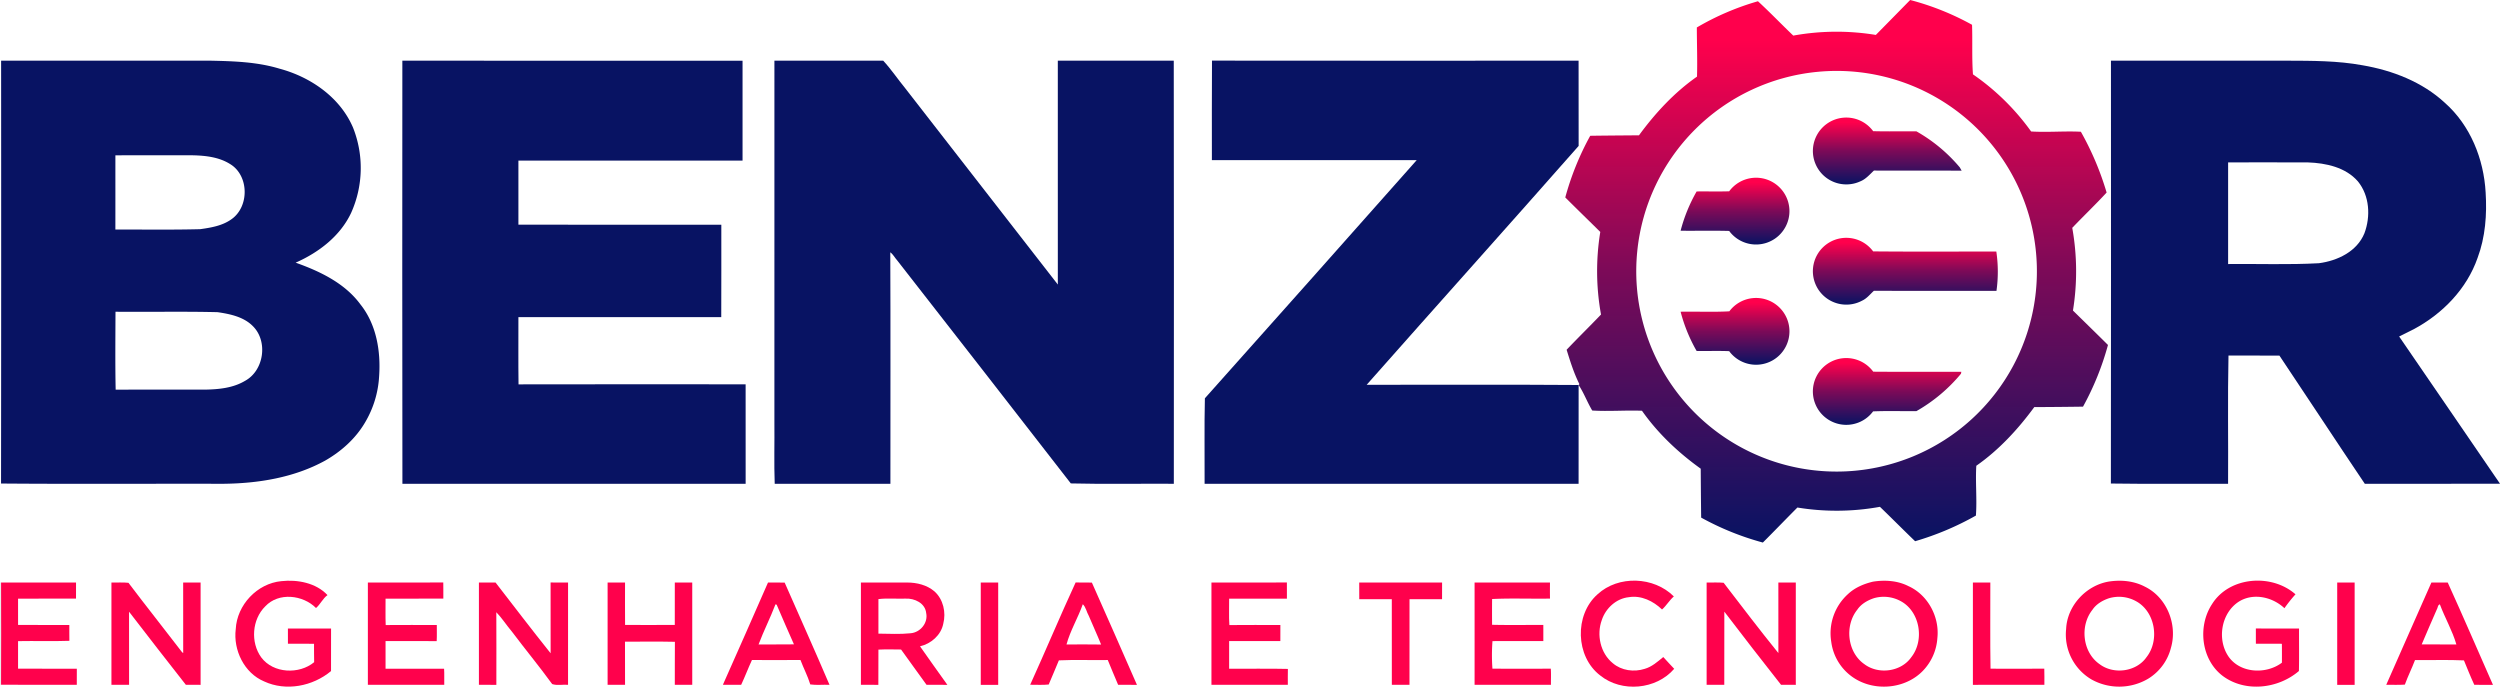 <svg xmlns="http://www.w3.org/2000/svg" xmlns:xlink="http://www.w3.org/1999/xlink" width="1413.62" height="388.293" viewBox="0 0 1413.62 388.293"><defs><linearGradient id="linear-gradient" x1="0.5" y1="0.074" x2="0.5" y2="1" gradientUnits="objectBoundingBox"><stop offset="0" stop-color="#ff004c"></stop><stop offset="0.46" stop-color="#7c0a58"></stop><stop offset="1" stop-color="#081363"></stop></linearGradient></defs><g id="Benzor_Engenharia" data-name="Benzor Engenharia" transform="translate(0 -0.19)"><g id="_ff004cff" data-name="#ff004cff"><path id="Caminho_174" data-name="Caminho 174" d="M959.47,15.72A149.725,149.725,0,0,1,994.03.9c6.81,6.27,13.26,13,19.97,19.42a137.081,137.081,0,0,1,46.69-.38q9.72-9.855,19.41-19.75a150.621,150.621,0,0,1,34.99,14.02c.32,9.32-.16,18.81.52,28.03a133.6,133.6,0,0,1,32.88,32.29c9.26.59,18.83-.33,28.14.16a165.543,165.543,0,0,1,14.55,34.37c-6.28,6.82-13.02,13.25-19.43,19.96a139.091,139.091,0,0,1,.4,46.77c6.6,6.48,13.24,12.94,19.8,19.46a158.785,158.785,0,0,1-14.11,34.88q-13.785.195-27.56.25c-9.21,12.52-19.94,24.21-32.78,33.17-.57,9.28.46,18.94-.23,28.17a162.5,162.5,0,0,1-34.37,14.5c-6.69-6.42-13.21-13.02-19.89-19.45a136.966,136.966,0,0,1-46.67.4c-6.56,6.56-12.97,13.26-19.53,19.8a156.707,156.707,0,0,1-34.89-14.1c-.12-9.22-.18-18.44-.25-27.66-12.68-9.09-24.21-19.95-33.22-32.76-9.34-.36-18.86.46-28.12-.13-2.81-4.66-4.76-10.05-7.7-14.43h0l.43-.5c-3.1-6.17-5.18-12.84-7.22-19.43,6.39-6.72,13.03-13.22,19.45-19.92a137.647,137.647,0,0,1-.41-46.7c-6.59-6.51-13.25-12.96-19.8-19.51a158.343,158.343,0,0,1,14.11-34.86c9.18-.14,18.38-.19,27.57-.27,9.2-12.53,19.96-24.22,32.81-33.18.27-9.23-.08-18.54-.1-27.8m68.07,25.11a113.272,113.272,0,1,0,82.6,25.01A113.1,113.1,0,0,0,1027.54,40.83Z" fill="url(#linear-gradient)"></path><path id="Caminho_175" data-name="Caminho 175" d="M1026.79,77.73a18.877,18.877,0,0,1,32.39-3.37c8.13.23,16.31.03,24.46.1a89.478,89.478,0,0,1,24.51,20.37c.27.47.8,1.41,1.07,1.88-16.54-.12-33.08.04-49.61-.08-2.4,2.23-4.63,4.91-7.81,6.15a18.907,18.907,0,0,1-25.01-25.05Z" fill="url(#linear-gradient)"></path><path id="Caminho_176" data-name="Caminho 176" d="M977.76,108.36a18.88,18.88,0,1,1,0,22.41c-9.14-.24-18.31-.02-27.46-.11a89.668,89.668,0,0,1,9.06-22.21C965.49,108.37,971.63,108.56,977.76,108.36Z" fill="url(#linear-gradient)"></path><path id="Caminho_177" data-name="Caminho 177" d="M1025.93,147.97a18.886,18.886,0,0,1,33.24-5.63c23.19.21,46.43.09,69.64.06a77.654,77.654,0,0,1,.09,22.27c-23.1-.07-46.2.05-69.29-.06-2.13,1.89-3.94,4.32-6.63,5.56a18.9,18.9,0,0,1-27.05-22.2Z" fill="url(#linear-gradient)"></path><path id="Caminho_178" data-name="Caminho 178" d="M977.86,176.22a18.882,18.882,0,1,1-.1,22.53c-6.12-.24-12.28-.01-18.41-.11a89.887,89.887,0,0,1-9.05-22.19C959.47,176.28,968.78,176.74,977.86,176.22Z" fill="url(#linear-gradient)"></path><path id="Caminho_179" data-name="Caminho 179" d="M1027.11,213.03a18.91,18.91,0,0,1,32.11-2.67c16.59.14,33.2.04,49.81.05-.05.27-.14.82-.19,1.09a91.323,91.323,0,0,1-25.2,21.15c-8.16.1-16.38-.2-24.5.15a18.89,18.89,0,0,1-32.03-19.77Z" fill="url(#linear-gradient)"></path></g><g id="_ffffffff" data-name="#ffffffff"><path id="Caminho_180" data-name="Caminho 180" d="M.63,34.51q59.19-.045,118.38-.01c13.07.29,26.3.67,38.93,4.49,17.65,4.7,34.41,16.22,41.71,33.43a61.908,61.908,0,0,1-1.09,48.1c-6.17,13.16-18.32,22.43-31.39,28.19,13.72,4.89,27.74,11.54,36.6,23.56,9.09,11.34,11.6,26.56,10.6,40.72a57.275,57.275,0,0,1-7.96,26.1c-5.32,9.08-13.4,16.3-22.48,21.51-17.65,9.73-38.1,12.97-57.94,13.15-41.79-.1-83.65.19-125.4-.15Q.725,154.05.63,34.51m64.62,53.5c-.01,13.99.01,27.98-.01,41.96,15.97-.02,31.96.22,47.91-.19,6.21-.86,12.69-1.94,17.87-5.72,10.05-7.19,9.8-24.74-.98-31.15-6.28-3.93-13.88-4.75-21.1-4.91-14.56.01-29.13-.02-43.69.01m.15,132.53c16.87-.09,33.74-.01,50.61-.04,7.7-.14,15.81-.91,22.58-4.98,10.61-5.79,13.02-22.07,4.61-30.7-5.22-5.45-12.97-7.05-20.14-8.11-19.21-.48-38.5-.06-57.75-.24C65.26,191.15,65.09,205.91,65.4,220.54Z" fill="#081363"></path><path id="Caminho_181" data-name="Caminho 181" d="M227.51,34.51q96.18-.015,192.36.01,0,28.23,0,56.47-63.375.045-126.74.02-.015,18.12,0,36.23,57.36.045,114.74.02c-.02,17.42.05,34.84-.04,52.25q-57.345-.045-114.7-.01c.03,12.68-.11,25.36.07,38.03q64.2-.1,128.41-.03.03,28.125.01,56.24-97.035.03-194.08.02Q227.4,154.135,227.51,34.51Z" fill="#081363"></path><path id="Caminho_182" data-name="Caminho 182" d="M437.89,34.51c20.5-.04,41,.03,61.5-.03,4.47,4.82,8.25,10.47,12.46,15.61q43.11,55.515,86.3,111-.075-63.3-.01-126.59c21.85-.01,43.71.03,65.56-.02q.15,119.625.04,239.26c-19.41-.12-38.9.28-58.25-.2q-48.96-63.09-98.11-126.03c-1.38-1.5-2.3-3.46-3.97-4.66.19,43.63.06,87.27.07,130.9q-32.715-.015-65.42,0c-.43-11.47-.06-23.15-.18-34.7Q437.88,136.78,437.89,34.51Z" fill="#081363"></path><path id="Caminho_183" data-name="Caminho 183" d="M685.26,90.74c.03-18.75-.09-37.52.06-56.27q103.65.1,207.29.03c.04,16.06-.03,32.13.03,48.2-39.76,45.16-79.99,89.97-119.86,135.07,39.95.05,79.92-.19,119.85.12h0c-.03,18.62.01,37.23-.02,55.85q-105.735,0-211.47,0c.09-16.1-.23-32.27.16-48.33q60.015-67.23,119.79-134.68Q743.175,90.775,685.26,90.74Z" fill="#081363"></path><path id="Caminho_184" data-name="Caminho 184" d="M1193.63,34.51q49.7-.03,99.38-.01c14.34.05,28.73,0,42.89,2.6,16.97,2.91,33.81,9.42,46.58,21.26,14.38,12.72,21.98,31.74,23.02,50.68.78,12.44-.15,25.22-4.56,36.98-6.08,17.49-19.77,31.57-35.91,40.21-2.82,1.41-5.64,2.81-8.44,4.23,19.07,27.7,38,55.52,57.03,83.25-25.48.1-50.96-.01-76.44.05-16.23-24.08-32.13-48.39-48.3-72.51q-14.4-.015-28.79-.01c-.51,24.03-.07,48.36-.23,72.5-22.08-.09-44.23.2-66.27-.14q.12-119.55.04-239.09m66.25,57.5q-.03,28.74,0,57.48c17.1-.18,34.27.48,51.32-.46,10.5-1.37,21.54-6.61,25.75-16.92,3.58-9.56,2.94-21.21-3.66-29.33-6.95-8.02-18.11-10.4-28.25-10.75C1289.99,91.96,1274.93,92.01,1259.88,92.01Z" fill="#081363"></path><path id="Caminho_185" data-name="Caminho 185" d="M133.3,355.94c.69-13.69,12.07-25.81,25.75-27.14,9.17-1,19.67.96,26.13,7.89-2.66,1.9-4.01,5.19-6.49,7.3-7.41-7.46-21.15-9.03-28.69-.95-7.53,7.39-8.44,20.4-2.27,28.88,6.82,9.15,21.5,9.69,29.91,2.7-.14-3.47,0-6.94-.08-10.41-4.92-.04-9.83.01-14.75-.02-.02-2.87,0-5.74-.01-8.6q12.195-.015,24.4,0c-.02,8.02.02,16.04-.02,24.06-10.29,8.59-25.47,11.6-37.84,5.84C138.05,380.75,131.83,367.74,133.3,355.94Z" fill="#ff014c"></path><path id="Caminho_186" data-name="Caminho 186" d="M903.32,336.24c11.79-10.87,31.87-10.1,43.15,1.2-2.52,2.18-4.18,5.18-6.68,7.38-4.94-4.76-11.79-8.12-18.76-6.95-7.11.71-13.12,6.26-15.3,12.93-3.05,8.32-.82,18.7,6.2,24.38,4.9,4.2,12,5.16,18.06,3.21,4.07-1.15,7.3-4.06,10.5-6.68,2.09,2.2,4.05,4.49,6.18,6.66-10.16,11.82-29.71,13.54-41.81,3.78C890.77,371.41,890.18,347.85,903.32,336.24Z" fill="#ff014c"></path><path id="Caminho_187" data-name="Caminho 187" d="M1059.13,329.08c6.73-1.06,13.89-.58,20.02,2.55,10.98,4.94,17.61,17.42,16.34,29.26a29.4,29.4,0,0,1-8.12,18.53c-8.83,9.24-23.6,11.49-35.1,6.3a28.815,28.815,0,0,1-16.79-22.58,29.854,29.854,0,0,1,9.49-27.05c3.91-3.67,8.99-5.8,14.16-7.01m.3,9.41c-3.6,1.24-7.11,3.28-9.26,6.49-7.22,9.03-5.64,24.04,4.02,30.75,7.97,6.03,20.76,4.36,26.54-3.92,7.53-9.52,5.01-25.63-5.8-31.61A19.924,19.924,0,0,0,1059.43,338.49Z" fill="#ff014c"></path><path id="Caminho_188" data-name="Caminho 188" d="M1192.15,329.08c7.02-1.14,14.44-.47,20.76,2.89,12.36,6.05,18.45,21.44,14.66,34.47a28.73,28.73,0,0,1-12.73,17.43,32.19,32.19,0,0,1-32.29.47,29.459,29.459,0,0,1-14.26-28.48c.56-13.03,11.09-24.49,23.86-26.78m.2,9.44c-3.57,1.23-7.06,3.28-9.19,6.48-7.21,9.03-5.62,24.04,4.05,30.74,7.96,6.02,20.76,4.35,26.52-3.94,7.54-9.52,5-25.64-5.82-31.61A19.885,19.885,0,0,0,1192.35,338.52Z" fill="#ff014c"></path><path id="Caminho_189" data-name="Caminho 189" d="M1250.73,341.89c9.75-15.76,33.77-17.53,47.25-5.65a84.26,84.26,0,0,0-6.26,7.86c-6.64-6.3-17.39-8.78-25.49-3.89-10.27,6.35-12.84,21.57-6.04,31.34,6.67,9.45,21.29,10.03,30.12,3.35,0-3.57.04-7.13-.03-10.69-4.9-.03-9.8-.01-14.69-.01-.03-2.88,0-5.75-.02-8.63,8.14.03,16.28-.01,24.42.02-.04,8.01.11,16.02-.07,24.02-11.76,10.11-30.53,12.28-43.23,2.67C1244.61,372.99,1242.59,354.37,1250.73,341.89Z" fill="#ff014c"></path><path id="Caminho_190" data-name="Caminho 190" d="M.6,329.6q21.195-.045,42.39-.01c.01,3.03.04,6.06-.01,9.09-10.92.03-21.85-.06-32.77.04-.02,4.95-.04,9.9.01,14.85,9.66.04,19.32-.02,28.98.02.02,2.98-.04,5.97.03,8.95-9.63.35-19.35-.01-29.02.18-.03,5.18-.01,10.37,0,15.55,11.07.12,22.15-.01,33.23.07-.04,3.02-.02,6.05-.02,9.08-14.27-.04-28.55.06-42.83-.05Q.7,358.48.6,329.6Z" fill="#ff014c"></path><path id="Caminho_191" data-name="Caminho 191" d="M63.01,329.59c3.2.09,6.45-.21,9.63.15,9.96,13.19,20.27,26.12,30.31,39.24l.64.47c-.02-13.29.01-26.59-.02-39.88,3.29.02,6.57.02,9.86,0q-.03,28.935,0,57.86c-2.78-.04-5.56,0-8.34-.02-10.79-13.68-21.46-27.53-32.12-41.33.06,13.78.02,27.55.02,41.33-3.33.01-6.65.01-9.98,0Q63,358.505,63.01,329.59Z" fill="#ff014c"></path><path id="Caminho_192" data-name="Caminho 192" d="M208.01,329.59c14.21-.04,28.43.05,42.64-.04.07,3.04.01,6.09.03,9.13q-16.335,0-32.67.01c.03,4.97-.12,9.96.08,14.93,9.63-.08,19.27-.03,28.9-.03-.03,3.04.11,6.09-.07,9.12-9.64-.07-19.28-.02-28.91-.02-.01,5.2-.02,10.41,0,15.62q16.545.03,33.1.01c.21,2.99.01,6.06.09,9.09q-21.585.015-43.19,0Q207.98,358.505,208.01,329.59Z" fill="#ff014c"></path><path id="Caminho_193" data-name="Caminho 193" d="M270.8,329.59c3.13,0,6.27-.03,9.42.01,10.36,13.37,20.58,26.81,31.13,39.98-.06-13.34-.02-26.68-.02-40.02,3.29.05,6.58,0,9.88.03q-.03,28.9-.01,57.82c-2.96-.25-6.16.54-8.97-.41-7.31-10.05-15.24-19.64-22.69-29.56-3.07-3.6-5.62-7.66-8.9-11.07.08,13.69.03,27.38.02,41.07-3.29-.06-6.58,0-9.86-.03Q270.8,358.505,270.8,329.59Z" fill="#ff014c"></path><path id="Caminho_194" data-name="Caminho 194" d="M343.57,329.57c3.29.02,6.57.02,9.86,0-.01,8-.05,15.99.02,23.99,9.37.03,18.74.05,28.11-.01.04-7.99.02-15.99.01-23.98q4.92.03,9.86,0-.03,28.935,0,57.86-4.935-.03-9.86,0c.05-8.11-.04-16.22.05-24.33-9.39-.21-18.82-.09-28.22-.06.04,8.13-.01,16.26.03,24.39-3.29-.02-6.57-.02-9.86,0Q343.6,358.5,343.57,329.57Z" fill="#ff014c"></path><path id="Caminho_195" data-name="Caminho 195" d="M434.27,329.58c3.14.04,6.28-.06,9.42.05,8.46,19.28,17.11,38.46,25.35,57.8-3.62-.19-7.3.29-10.87-.23-1.45-4.74-3.81-9.19-5.55-13.82q-13.71.09-27.43.01c-2.14,4.61-3.93,9.41-6.1,14.02-3.45,0-6.89.04-10.33-.02,8.62-19.23,17.01-38.5,25.51-57.81m4.22,12.33c-2.9,7.65-6.68,14.99-9.56,22.68,6.67-.04,13.34.05,20.01-.05-3.3-7.49-6.58-14.91-9.78-22.43Z" fill="#ff014c"></path><path id="Caminho_196" data-name="Caminho 196" d="M486.8,329.59c8.73-.02,17.46,0,26.19-.01,5.46.01,11.14,1.39,15.37,4.99,5.01,4.46,6.68,11.92,5,18.34-1.26,6.4-6.9,11.31-13.14,12.74,5.05,7.34,10.35,14.5,15.47,21.79-3.93-.07-7.86.02-11.79-.04-4.74-6.7-9.67-13.23-14.39-19.94-4.27-.03-8.56-.17-12.81.06-.06,6.64.02,13.28-.04,19.93-3.29-.08-6.58-.01-9.86-.04q.015-28.9,0-57.82m9.9,9.36q-.045,9.765,0,19.53c6.03.06,12.18.42,18.16-.21,5.54-.44,10.02-5.87,8.85-11.42-.55-5.62-6.61-8.46-11.71-8.17C506.91,338.86,501.7,338.33,496.7,338.95Z" fill="#ff014c"></path><path id="Caminho_197" data-name="Caminho 197" d="M554.57,329.57q4.92.03,9.86,0-.03,28.935,0,57.86-4.935-.03-9.86,0Q554.6,358.5,554.57,329.57Z" fill="#ff014c"></path><path id="Caminho_198" data-name="Caminho 198" d="M608.21,329.55c3.06.08,6.12-.01,9.19.06,8.58,19.23,17.03,38.53,25.49,57.84-3.55-.08-7.1,0-10.65-.04-1.95-4.69-3.97-9.31-5.85-14.01-9.21.16-18.49-.24-27.65.19-1.81,4.59-3.89,9.08-5.75,13.65-3.4.39-7,.09-10.47.14,8.72-19.24,16.85-38.68,25.69-57.83m4.06,12.3c-2.72,7.72-7.15,15.03-9.22,22.76,6.52-.02,13.04-.09,19.56.03-2.19-5.47-4.7-10.85-6.97-16.26C614.41,346.29,614.03,343.5,612.27,341.85Z" fill="#ff014c"></path><path id="Caminho_199" data-name="Caminho 199" d="M685.01,329.59c14.22-.03,28.44.03,42.66-.03.02,3.04,0,6.08.01,9.13q-16.335-.03-32.67,0c.08,4.97-.22,10,.14,14.94,9.61-.1,19.23-.03,28.84-.04-.01,3.03.04,6.06-.02,9.1q-14.49-.03-28.96,0-.03,7.8,0,15.62c11.07.1,22.17-.15,33.22.12-.08,2.99-.02,5.99-.03,8.98q-21.6.015-43.19,0Q684.98,358.505,685.01,329.59Z" fill="#ff014c"></path><path id="Caminho_200" data-name="Caminho 200" d="M768.57,329.57q23.43.03,46.86,0c-.04,3.14,0,6.28-.02,9.42-6.14.02-12.27-.01-18.4.02q-.03,24.2-.02,48.4-5,.015-9.98,0c-.03-16.13,0-32.27-.02-48.4-6.13-.03-12.27,0-18.4-.02C768.56,335.85,768.6,332.71,768.57,329.57Z" fill="#ff014c"></path><path id="Caminho_201" data-name="Caminho 201" d="M833.8,329.59c14.21-.02,28.42.01,42.63-.02-.02,3.03-.05,6.06.02,9.09-10.9.19-21.9-.29-32.74.25-.06,4.85-.04,9.71-.01,14.57,9.64.22,19.32.06,28.97.08.02,3.04,0,6.08.01,9.12-9.59.02-19.18-.05-28.76.03a106.466,106.466,0,0,0-.03,15.57q16.5.105,33.01,0c.22,3.03.03,6.09.09,9.13q-21.6.015-43.19,0Q833.815,358.505,833.8,329.59Z" fill="#ff014c"></path><path id="Caminho_202" data-name="Caminho 202" d="M965.01,329.59c3.19.07,6.43-.19,9.61.13,10.22,13.32,20.43,26.74,30.96,39.75-.01-13.3.02-26.6-.01-39.9q4.92.03,9.86,0-.03,28.935,0,57.86c-2.79-.04-5.57,0-8.34-.02-10.76-13.7-21.53-27.48-32.07-41.36-.06,13.79,0,27.57-.03,41.36q-5,.015-9.98,0Q964.98,358.505,965.01,329.59Z" fill="#ff014c"></path><path id="Caminho_203" data-name="Caminho 203" d="M1115.57,329.57q4.92.03,9.86,0c.05,16.24-.17,32.51.11,48.73,10.13.02,20.26.05,30.4-.01.13,3.03.02,6.08.05,9.12-13.47.02-26.95-.01-40.42.02Q1115.6,358.5,1115.57,329.57Z" fill="#ff014c"></path><path id="Caminho_204" data-name="Caminho 204" d="M1321.57,329.57c3.28.02,6.56.02,9.86,0q-.03,28.935,0,57.86c-3.3-.02-6.58-.02-9.86,0Q1321.6,358.5,1321.57,329.57Z" fill="#ff014c"></path><path id="Caminho_205" data-name="Caminho 205" d="M1349.3,387.4c8.58-19.26,16.94-38.59,25.53-57.82,3.07.01,6.15-.01,9.24.01,8.72,19.17,17.05,38.55,25.57,57.85-3.53-.05-7.04-.01-10.55-.02-2.12-4.55-3.95-9.19-5.86-13.82-9.15-.42-18.46-.08-27.67-.17-1.78,4.69-4.05,9.18-5.74,13.87-3.5.26-7.03.06-10.52.1m28.53-42.48c-2.86,6.55-5.71,13.07-8.49,19.65,6.53.06,13.07-.04,19.62.05-2.2-7.7-6.51-15.09-9.34-22.7C1378.35,342.21,1378.48,344.01,1377.83,344.92Z" fill="#ff014c"></path></g><g id="_aeadad40" data-name="#aeadad40"><path id="Caminho_206" data-name="Caminho 206" d="M0,329.6H.6q.075,28.89-.01,57.77l-.59.21Z" fill="#aeadad" opacity="0.25"></path></g></g></svg>